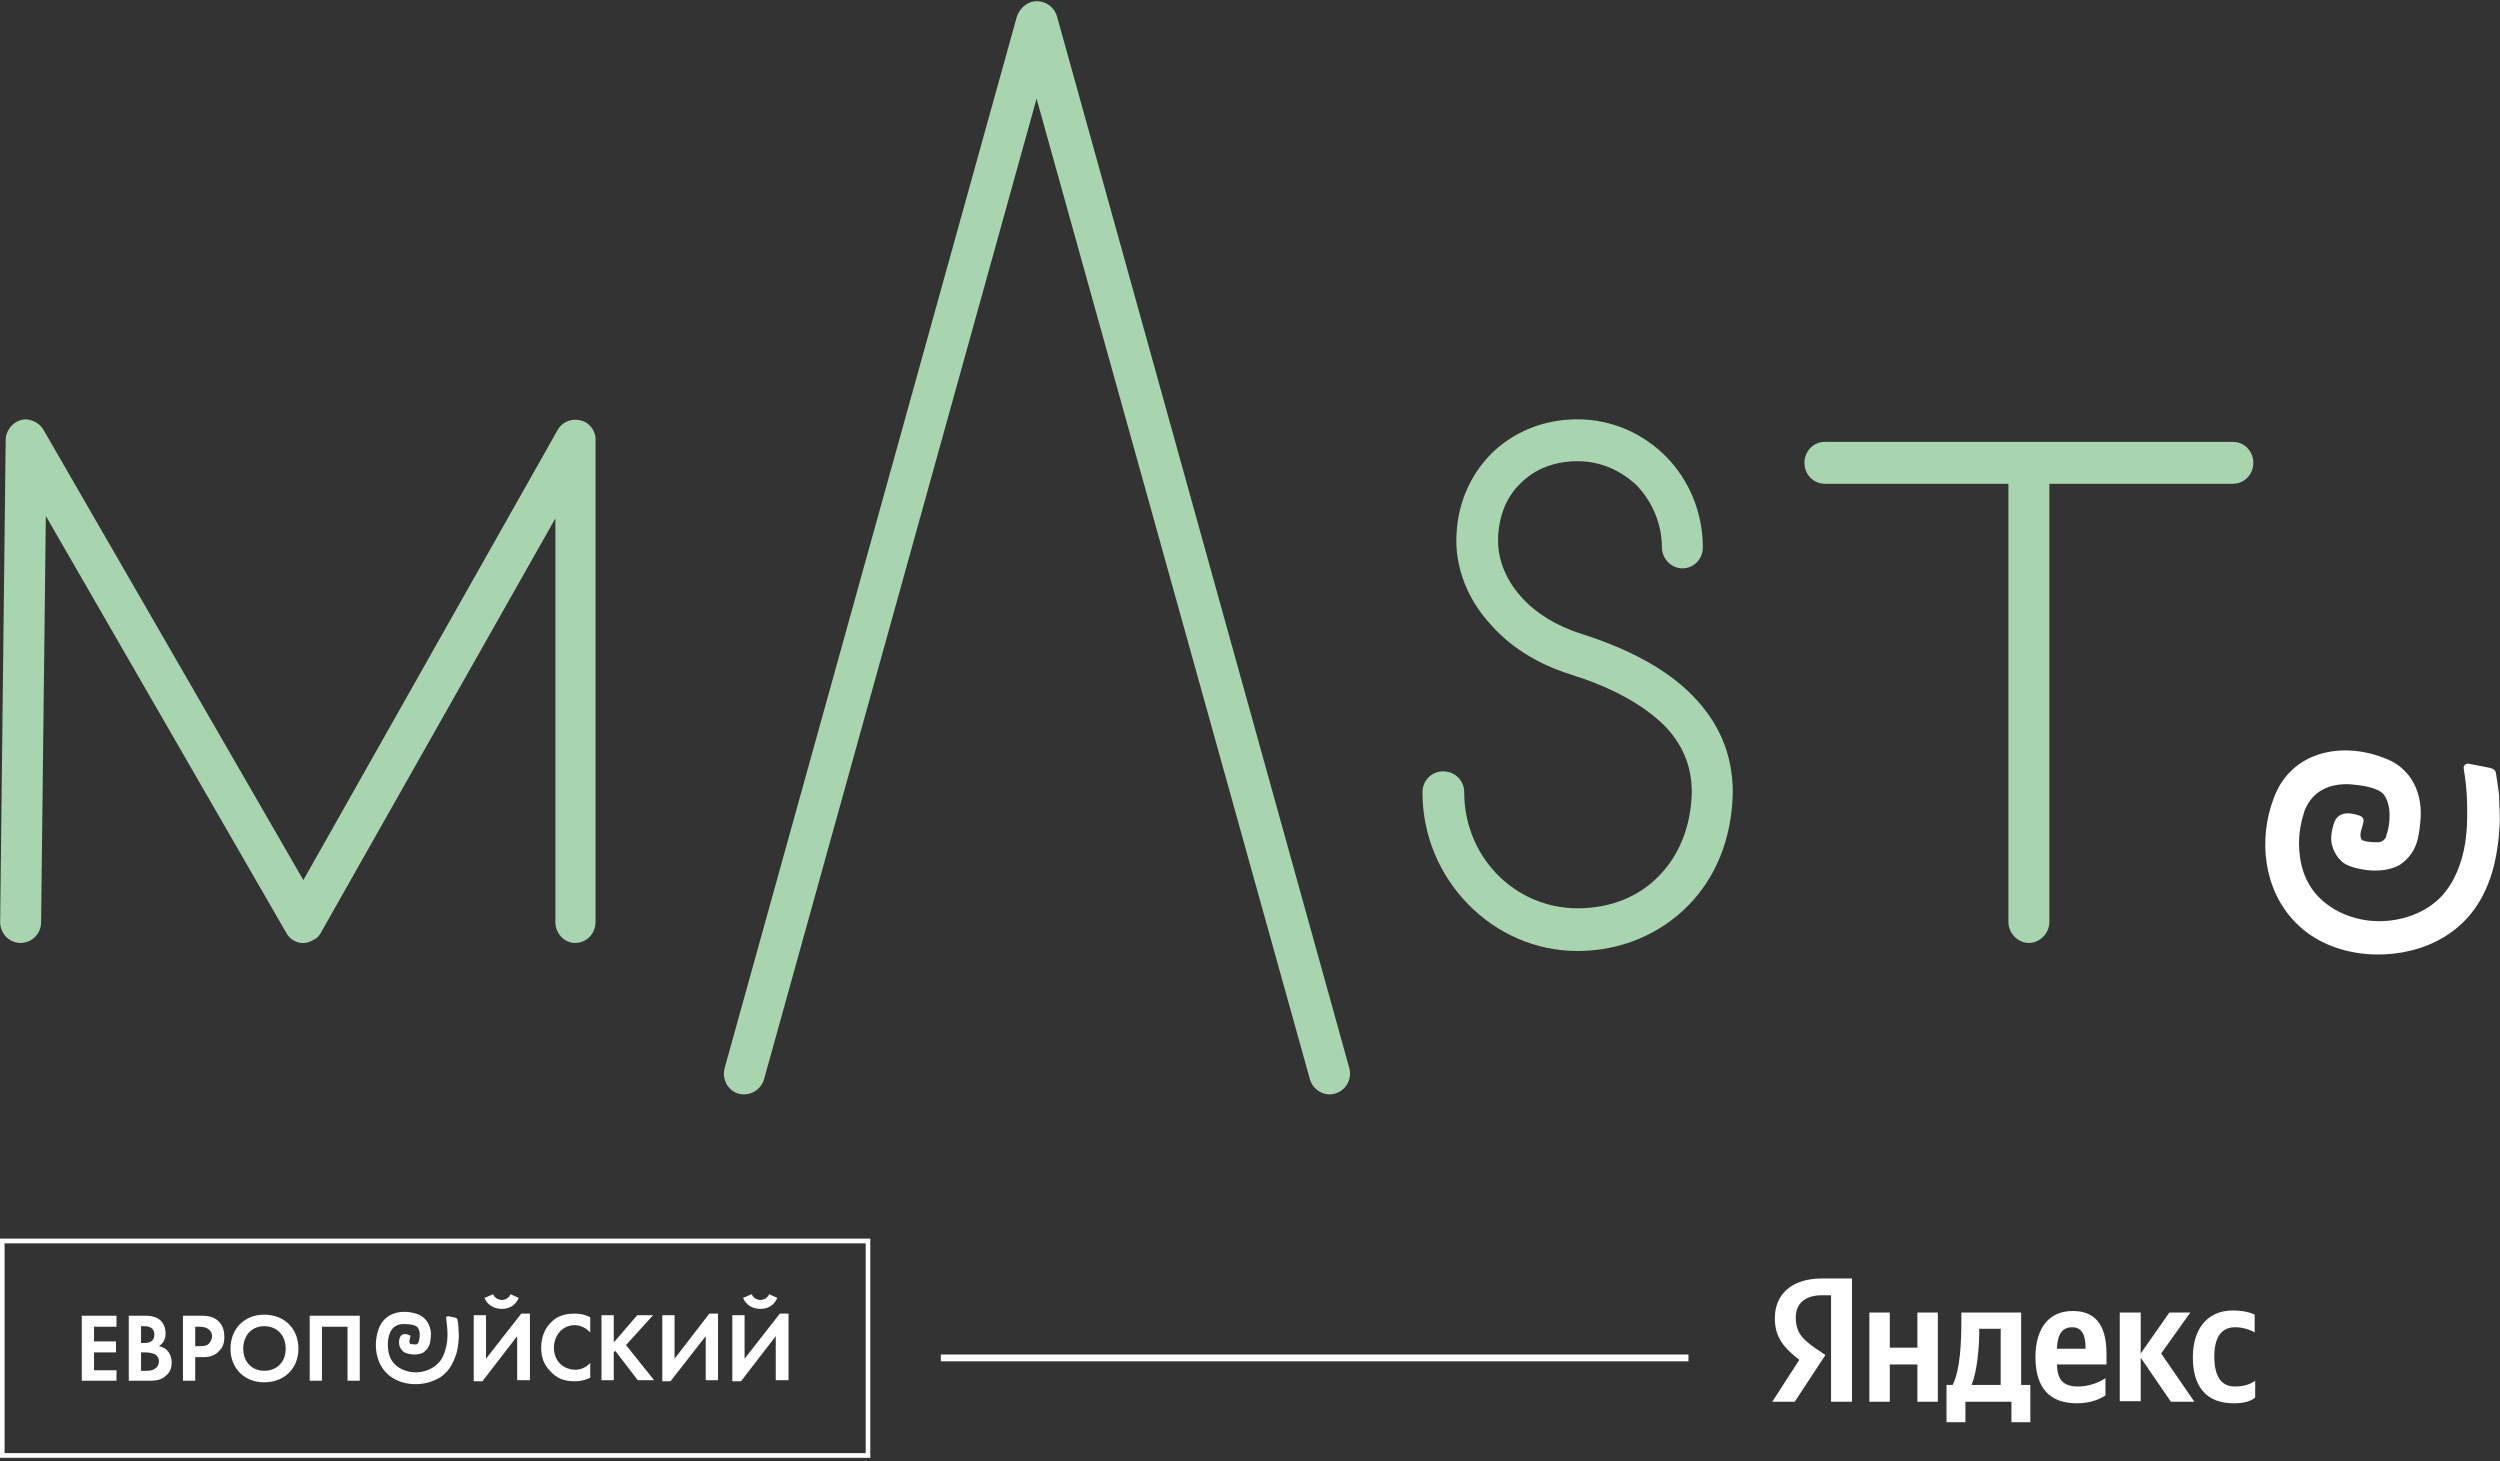 <svg width="337" height="197" viewBox="0 0 337 197" fill="none" xmlns="http://www.w3.org/2000/svg">
<rect x="0" y="0" width="337" height="197" fill="#333333" stroke="none"/>
<g clipPath="url(#clip0_733_43)">
<path d="M181.876 143.94C182.301 145.46 181.452 146.98 179.966 147.415C178.585 147.849 176.993 146.98 176.568 145.46L139.73 13.305L102.998 145.46C102.573 146.98 100.981 147.849 99.495 147.415C98.115 146.98 97.265 145.46 97.69 143.94L137.076 2.229C137.395 1.36 138.032 0.6 138.987 0.274C140.473 -0.16 142.066 0.709 142.49 2.229L181.876 143.94Z" fill="#A8D4AF"/>
<path d="M229.543 73.79C229.543 75.31 228.375 76.613 226.783 76.613C225.297 76.613 224.023 75.31 224.023 73.79C224.023 70.641 222.749 67.709 220.732 65.537C218.609 63.474 215.848 62.171 212.663 62.171C209.479 62.171 206.825 63.257 204.914 65.211C203.003 67.058 201.941 69.772 201.941 72.921C201.941 75.202 202.79 77.916 205.02 80.414C206.825 82.477 209.585 84.323 213.407 85.518C219.139 87.364 224.447 89.97 228.163 93.771C231.56 97.246 233.577 101.481 233.577 106.802C233.471 113.1 231.242 118.312 227.632 122.004C223.81 125.914 218.502 128.194 212.663 128.194C206.931 128.194 201.729 125.805 197.907 121.896C194.085 117.986 191.75 112.666 191.75 106.802C191.75 105.173 193.023 103.978 194.51 103.978C196.102 103.978 197.376 105.173 197.376 106.802C197.376 111.145 199.075 115.055 201.835 117.878C204.595 120.701 208.417 122.439 212.663 122.439C217.016 122.439 220.944 120.918 223.704 117.986C226.358 115.272 227.951 111.362 228.057 106.802C228.057 103.11 226.677 100.178 224.341 97.789C221.263 94.748 216.698 92.468 211.814 90.947C206.931 89.427 203.321 86.93 200.879 84.106C197.695 80.631 196.314 76.505 196.314 72.921C196.314 68.143 198.119 64.126 200.986 61.194C203.958 58.262 207.992 56.524 212.663 56.524C217.335 56.524 221.581 58.479 224.66 61.628C227.632 64.668 229.543 69.012 229.543 73.79Z" fill="#A8D4AF"/>
<path d="M245.998 65.212C244.406 65.212 243.238 63.909 243.238 62.388C243.238 60.868 244.406 59.565 245.998 59.565H300.99C302.583 59.565 303.75 60.868 303.75 62.388C303.75 63.909 302.583 65.212 300.99 65.212H276.254V124.285C276.254 125.805 274.98 127.108 273.494 127.108C272.008 127.108 270.734 125.805 270.734 124.285V65.212H245.998Z" fill="#A8D4AF"/>
<path d="M5.541 124.285C5.541 125.914 4.267 127.108 2.781 127.108C1.189 127.108 0.021 125.805 0.021 124.285L0.764 59.347C0.764 57.827 2.038 56.524 3.524 56.524C4.586 56.633 5.435 57.176 5.86 57.936L40.893 118.638L75.184 57.936C75.927 56.633 77.625 56.198 79.005 56.959C79.855 57.502 80.385 58.479 80.279 59.565V124.285C80.279 125.805 79.112 127.108 77.519 127.108C76.033 127.108 74.865 125.805 74.865 124.285V69.881L43.335 125.588C43.123 126.022 42.804 126.457 42.273 126.674C40.999 127.542 39.301 127.108 38.558 125.696L6.178 69.555L5.541 124.285Z" fill="#A8D4AF"/>
<path fillRule="evenodd" clipRule="evenodd" d="M332.096 103.435C332.096 103.653 332.414 105.281 332.52 107.128C332.626 109.082 332.626 111.58 332.308 113.643C331.883 116.249 330.928 118.855 329.123 120.81C327 123.09 323.709 124.176 320.736 124.176C317.764 124.176 314.685 123.09 312.562 120.919C310.651 118.964 309.908 116.358 309.908 113.643C309.908 112.123 310.226 110.602 310.651 109.299C311.713 106.585 314.048 105.607 316.702 105.716C317.976 105.824 320.312 106.042 321.267 107.019C322.435 108.431 322.223 111.145 321.692 112.557C321.692 112.774 321.479 113.426 320.63 113.534C320.206 113.534 319.144 113.534 318.613 113.317C318.295 113.317 318.188 112.883 318.188 112.557C318.188 111.905 318.613 111.145 318.613 110.602C318.613 110.277 318.401 110.059 318.082 109.951C317.445 109.734 315.747 109.191 314.897 110.385C314.579 110.82 314.154 112.34 314.26 113.426C314.473 114.837 315.216 115.815 315.959 116.358C316.808 116.901 318.188 117.226 319.569 117.335C321.161 117.444 322.86 117.118 323.815 116.358C325.726 114.837 326.044 113.1 326.257 110.82C326.681 107.019 325.089 103.435 321.267 102.132C315.641 99.96 308.846 101.264 306.511 107.562C304.387 113.1 305.13 119.833 309.271 124.176C313.73 128.954 321.479 129.714 327.212 127.434C331.459 125.697 334.219 122.656 335.705 118.312C336.554 115.815 336.873 113.209 336.979 110.602C336.979 109.299 336.873 108.105 336.873 107.128C336.767 106.15 336.554 104.956 336.448 104.196C336.342 103.653 335.917 103.653 335.811 103.544L333.051 103.001C332.733 102.892 332.202 102.892 332.096 103.435Z" fill="#FEFEFE"/>
</g>
<path d="M0.276 166.966H117.315V196.516H0V166.966H0.276ZM116.695 167.603H0.62V195.879H116.695V167.603Z" fill="#FEFEFE"/>
<path d="M100.162 174.955C100.507 175.803 101.333 176.439 102.504 176.439C103.676 176.439 104.433 175.803 104.778 174.955L103.676 174.46C103.4 175.167 102.642 175.237 102.504 175.237C102.367 175.237 101.609 175.167 101.333 174.46L100.162 174.955ZM98.716 177.287V186.195H99.887L104.571 180.115V186.053H106.293V177.075H105.122L100.369 183.155V177.287H98.716ZM89.278 177.287V186.195H90.38L95.133 180.115V186.053H96.787V177.075H95.616L90.931 183.155V177.287H89.278ZM82.734 177.287H81.081V186.053H82.734V182.307L82.94 182.094L85.972 186.053H88.176L84.387 181.317L88.038 177.287H85.903L82.734 180.963V177.287ZM79.565 183.72C79.083 184.286 78.325 184.639 77.567 184.639C76.121 184.639 74.674 183.65 74.674 181.67C74.674 180.044 75.776 178.631 77.498 178.631C77.774 178.631 78.738 178.701 79.565 179.62V177.57C78.738 177.146 78.049 177.075 77.43 177.075C76.258 177.075 75.156 177.358 74.329 178.206C73.572 178.913 72.952 180.044 72.952 181.67C72.952 182.943 73.296 184.003 74.329 184.993C75.018 185.7 75.914 186.195 77.43 186.195C78.394 186.195 79.083 185.983 79.565 185.7V183.72ZM65.305 174.955C65.65 175.803 66.476 176.439 67.647 176.439C68.819 176.439 69.576 175.803 69.921 174.955L68.819 174.46C68.543 175.167 67.785 175.237 67.647 175.237C67.51 175.237 66.752 175.167 66.476 174.46L65.305 174.955ZM63.859 177.287V186.195H65.03L69.714 180.115V186.053H71.436V177.075H70.265L65.512 183.155V177.287H63.859Z" fill="#FEFEFE"/>
<path d="M41.746 177.358V186.124H43.399V178.842H46.843V186.124H48.497V177.358H41.746ZM35.615 184.781C33.962 184.781 32.79 183.579 32.79 181.812C32.79 179.974 33.962 178.772 35.615 178.772C37.337 178.772 38.508 179.974 38.508 181.812C38.508 183.579 37.337 184.781 35.615 184.781ZM35.615 177.217C32.928 177.217 31.068 179.125 31.068 181.812C31.068 184.427 32.928 186.336 35.615 186.336C38.37 186.336 40.23 184.427 40.23 181.812C40.23 179.125 38.37 177.217 35.615 177.217ZM26.315 178.842H26.866C27.279 178.842 27.762 178.913 28.037 179.125C28.313 179.337 28.588 179.62 28.588 180.115C28.588 180.539 28.382 180.893 28.106 181.175C27.762 181.458 27.348 181.458 27.004 181.458H26.315V178.842ZM24.662 177.358V186.124H26.315V182.943H27.417C28.382 182.943 29.07 182.66 29.553 182.094C30.242 181.458 30.242 180.539 30.242 180.186C30.242 179.549 30.104 178.701 29.415 178.065C28.795 177.499 28.106 177.358 27.142 177.358H24.662ZM19.013 182.306H19.633C19.977 182.306 20.391 182.377 20.804 182.518C21.286 182.731 21.424 183.225 21.424 183.508C21.424 183.862 21.286 184.286 20.873 184.498C20.528 184.781 20.046 184.781 19.702 184.781H19.013V182.306ZM19.013 178.772H19.495C20.184 178.772 20.804 179.055 20.804 179.903C20.804 181.034 19.771 181.034 19.495 181.034H19.013V178.772ZM17.36 177.358V186.124H20.184C20.942 186.124 21.768 186.053 22.388 185.417C23.008 184.922 23.146 184.215 23.146 183.65C23.146 183.225 23.008 182.518 22.526 182.024C22.32 181.812 21.975 181.599 21.424 181.458C21.631 181.317 22.32 180.893 22.32 179.761C22.32 178.984 22.044 178.348 21.562 177.923C20.873 177.358 19.908 177.358 19.495 177.358H17.36ZM15.706 177.358H11.022V186.124H15.706V184.71H12.675V182.306H15.637V180.822H12.675V178.842H15.706V177.358Z" fill="#FEFEFE"/>
<path d="M60.139 177.641C60.139 177.711 60.208 178.277 60.276 178.913C60.345 179.62 60.345 180.539 60.208 181.246C60.001 182.165 59.725 183.155 59.036 183.791C58.279 184.569 57.108 184.993 56.074 184.993C55.041 184.993 53.939 184.639 53.181 183.862C52.492 183.155 52.285 182.236 52.285 181.246C52.285 180.681 52.354 180.186 52.561 179.691C52.906 178.772 53.732 178.418 54.628 178.489C55.11 178.489 55.937 178.56 56.281 178.913C56.694 179.408 56.625 180.327 56.419 180.893C56.419 180.963 56.35 181.175 56.074 181.246C55.868 181.246 55.523 181.175 55.316 181.175C55.248 181.105 55.179 180.963 55.179 180.893C55.179 180.61 55.316 180.398 55.316 180.186C55.316 180.044 55.248 179.974 55.179 179.974C54.903 179.832 54.283 179.691 54.008 180.115C53.87 180.256 53.732 180.822 53.801 181.175C53.87 181.67 54.145 182.024 54.421 182.236C54.697 182.448 55.179 182.519 55.661 182.589C56.281 182.589 56.832 182.519 57.176 182.236C57.865 181.67 58.003 181.105 58.072 180.256C58.21 178.913 57.59 177.641 56.281 177.146C54.283 176.439 51.872 176.863 51.045 179.125C50.357 181.034 50.563 183.438 52.01 184.993C53.594 186.689 56.35 186.972 58.416 186.124C59.932 185.558 60.828 184.427 61.379 182.872C61.723 182.024 61.792 181.105 61.861 180.186C61.861 179.762 61.792 179.337 61.792 178.913C61.792 178.56 61.723 178.136 61.654 177.853C61.654 177.711 61.516 177.711 61.447 177.641L60.483 177.429C60.345 177.429 60.139 177.429 60.139 177.641Z" fill="#FEFEFE"/>
<path d="M126.822 182.589H227.604V183.508H126.822V182.589Z" fill="#FEFEFE"/>
<path fillRule="evenodd" clipRule="evenodd" d="M246.824 188.951H249.648V172.339H245.584C241.45 172.339 239.246 174.53 239.246 177.711C239.246 180.256 240.486 181.741 242.553 183.296L238.901 188.951H241.933L246.066 182.66L244.619 181.67C242.897 180.468 242.07 179.549 242.07 177.57C242.07 175.803 243.241 174.601 245.584 174.601H246.824V188.951ZM301.107 189.164C302.416 189.164 303.311 188.951 304 188.386V186.124C303.311 186.619 302.416 186.901 301.245 186.901C299.316 186.901 298.489 185.346 298.489 182.872C298.489 180.256 299.453 178.913 301.313 178.913C302.347 178.913 303.38 179.267 303.931 179.62V177.217C303.38 176.934 302.347 176.651 300.969 176.651C297.456 176.651 295.596 179.267 295.596 182.943C295.596 186.901 297.387 189.164 301.107 189.164ZM283.816 188.103V185.77C282.921 186.407 281.474 186.901 280.165 186.901C278.098 186.901 277.341 185.982 277.272 183.932H283.954V182.448C283.954 178.277 282.163 176.722 279.407 176.722C275.963 176.722 274.378 179.337 274.378 182.943C274.378 187.184 276.376 189.164 279.958 189.164C281.681 189.164 282.989 188.669 283.816 188.103ZM258.466 176.934V181.67H254.746V176.934H251.99V188.951H254.746V183.932H258.466V188.951H261.221V176.934H258.466ZM273.69 186.689H272.45V176.934H264.39V177.924C264.39 180.893 264.252 184.639 263.219 186.689H262.392V191.708H264.941V188.951H271.141V191.708H273.69V186.689ZM292.634 188.951H295.802L291.325 182.448L295.251 176.934H292.427L288.569 182.448V176.934H285.745V188.881H288.569V183.013L292.634 188.951ZM279.338 178.913C280.716 178.913 281.129 180.115 281.129 181.6V181.812H277.272C277.341 179.903 277.961 178.913 279.338 178.913ZM269.694 186.689H265.768C266.525 184.851 266.801 181.6 266.801 179.479V179.125H269.694V186.689Z" fill="#FEFEFE"/>
<defs>
<clipPath id="clip0_733_43">
<rect width="337" height="147.358" fill="white" transform="translate(0 0.166)"/>
</clipPath>
</defs>
</svg>
